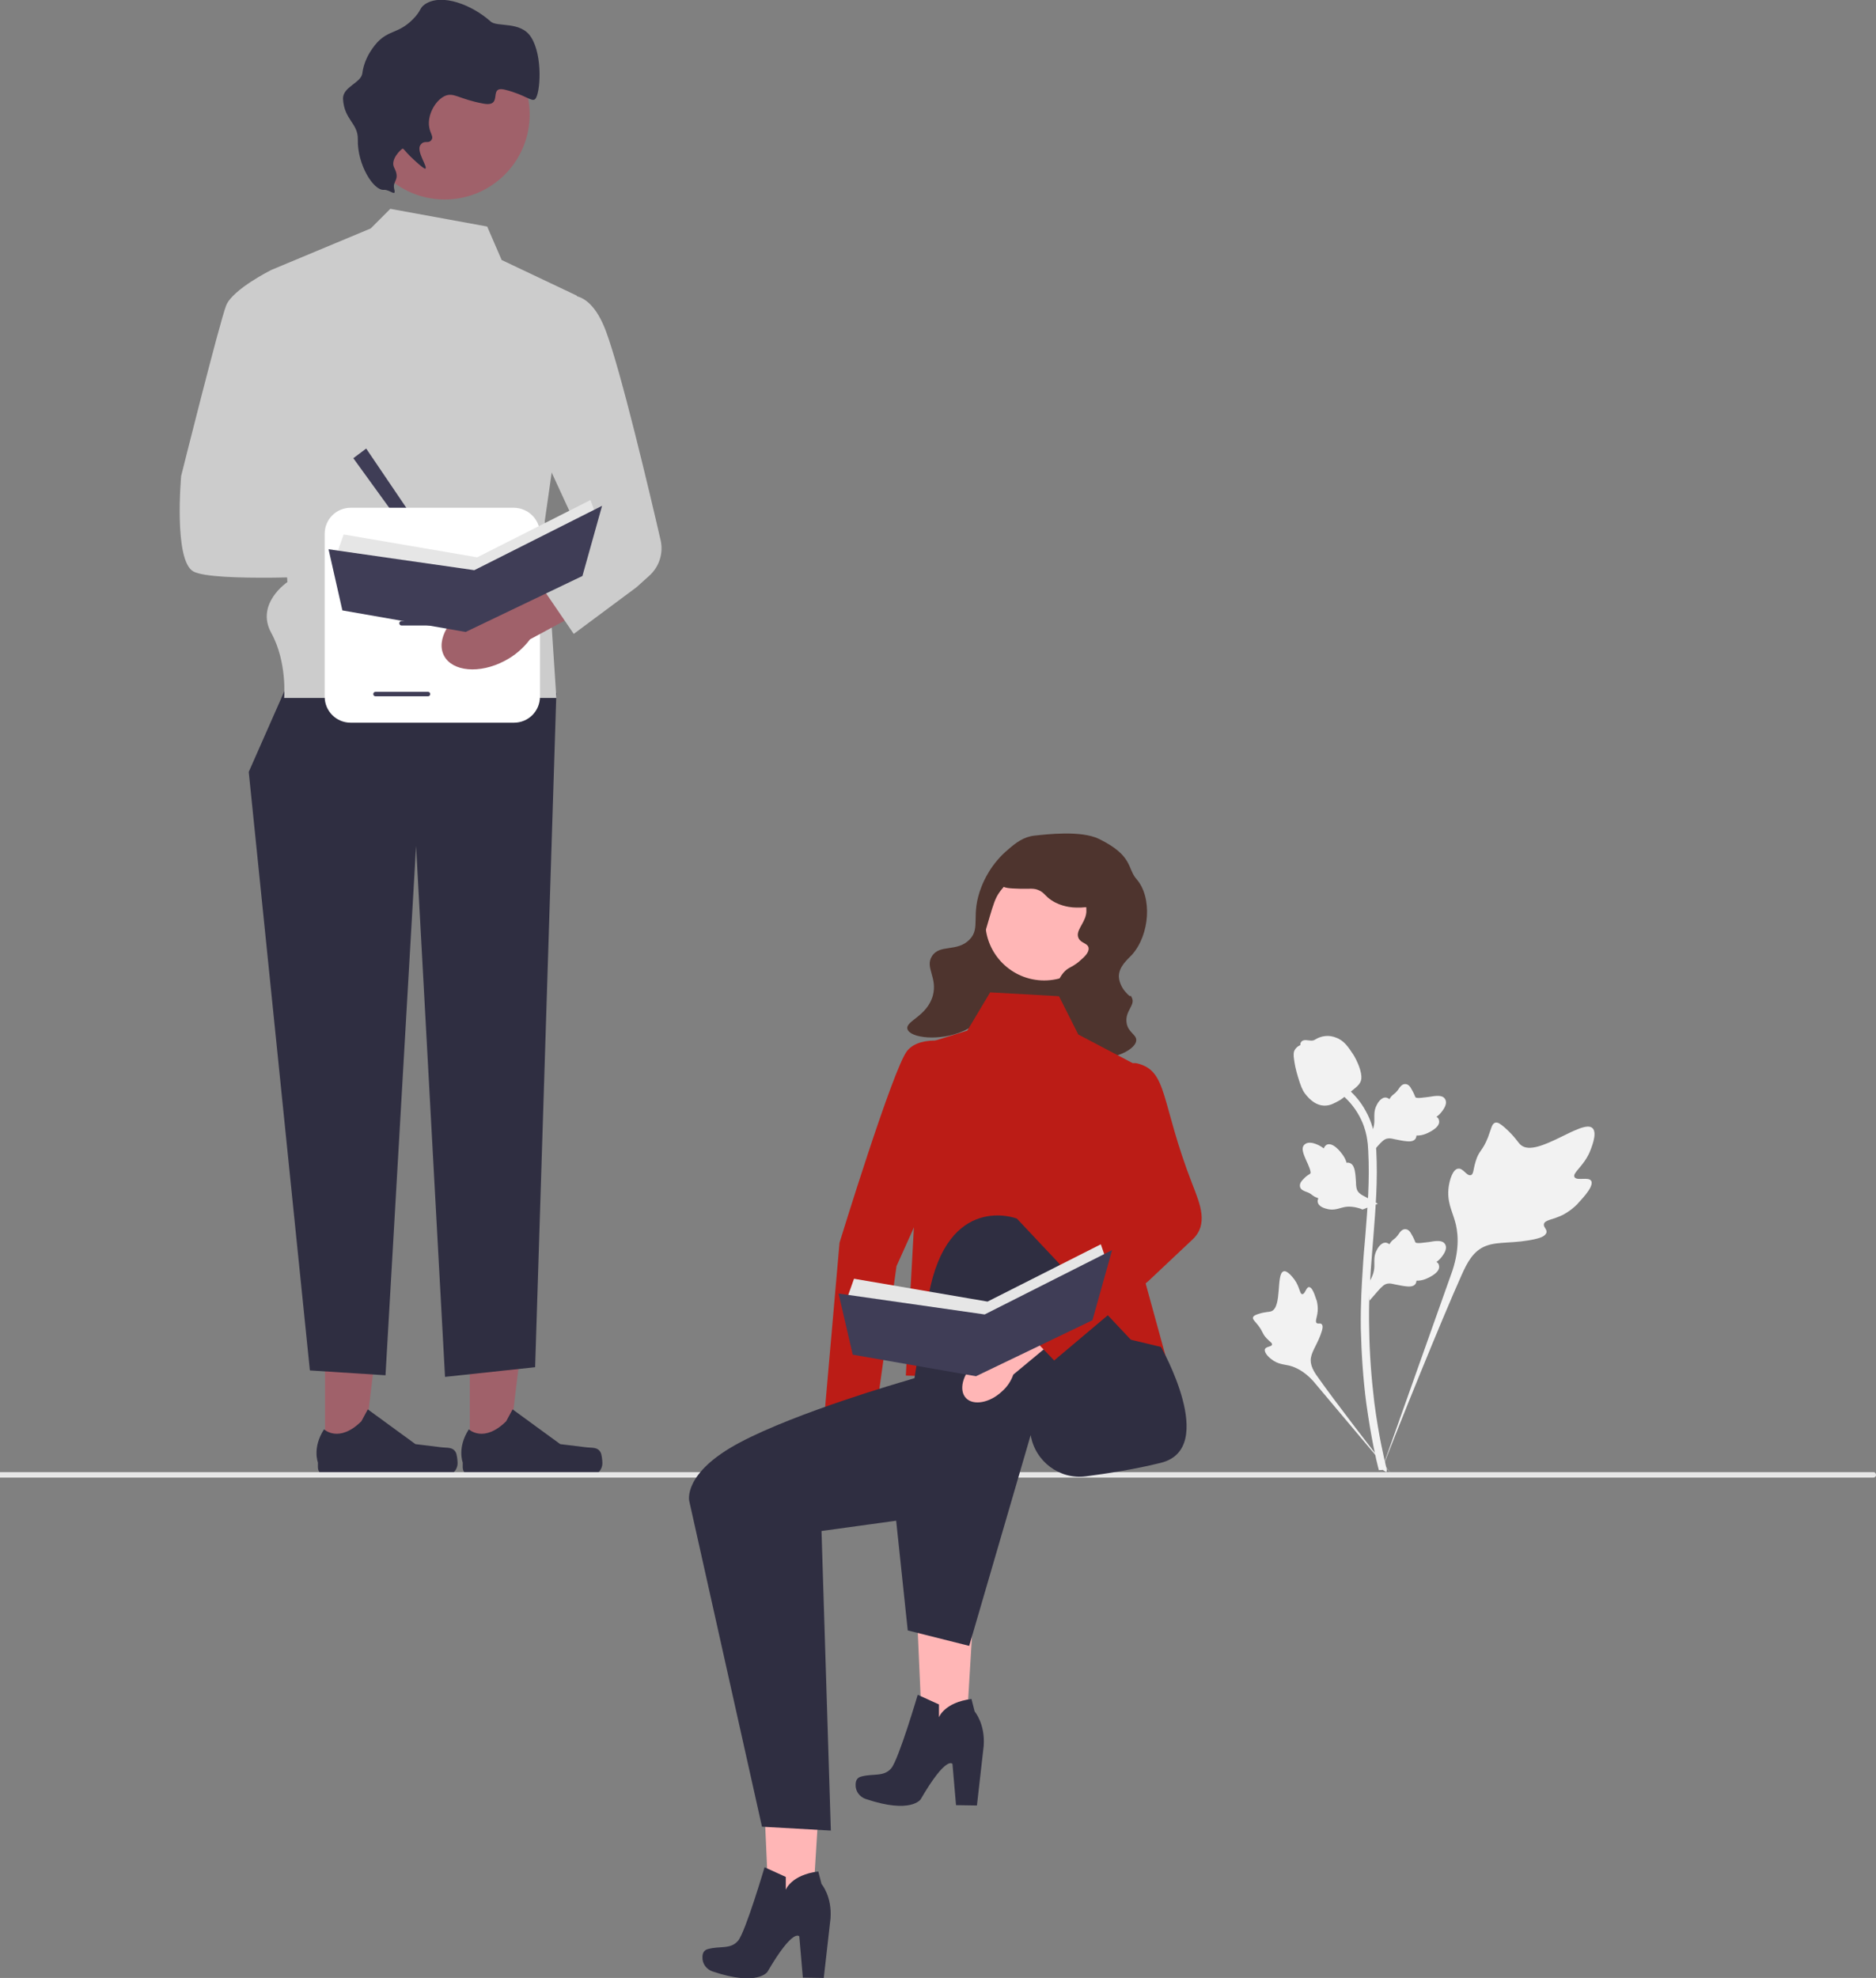 <?xml version="1.0" encoding="utf-8"?>
<!-- Generator: Adobe Illustrator 27.7.0, SVG Export Plug-In . SVG Version: 6.00 Build 0)  -->
<svg version="1.1" id="Ebene_1" xmlns="http://www.w3.org/2000/svg" xmlns:xlink="http://www.w3.org/1999/xlink" x="0px" y="0px"
	 viewBox="0 0 583 614.7" style="enable-background:new 0 0 583 614.7;" xml:space="preserve">
<rect x="0" y="0" width="583" height="614.7" fill="#808080" stroke="none"/>
<style type="text/css">
	.st0{fill:#FFB6B6;}
	.st1{fill:#2F2E41;}
	.st2{fill:#F2F2F2;}
	.st3{fill:#A0616A;}
	.st4{fill:#CCCCCC;}
	.st5{fill:#3F3D56;}
	.st6{fill:#FFFFFF;}
	.st7{fill:#E6E6E6;}
	.st8{fill:#BB1C16;}
	.st9{fill:#4E342E;}
</style>
<g>
	<polygon class="st0" points="303.3,487.9 284.3,486.8 286.9,545.2 299.8,545.9 	"/>
	<path class="st1" d="M285.2,526.7l6.6,3v4c0,0,1.6-4.6,10.1-5.7l1,3.9c0,0,3.3,3.8,2.8,10.7l-2.1,18.5l-6.5-0.1l-1.1-12.8
		c0,0-1.8-2.9-9.9,11c0,0-3,4.6-17-0.1c-1.9-0.6-3.3-2.4-3.2-4.5c0-1.1,0.4-2.2,1.8-2.5c3.6-1,7,0.2,9.3-2.6
		S285.2,526.7,285.2,526.7L285.2,526.7L285.2,526.7z"/>
</g>
<g>
	<polygon class="st0" points="255.7,541.4 236.6,540.4 239.2,598.8 252.1,599.5 	"/>
	<path class="st1" d="M237.6,580.3l6.6,3v4c0,0,1.6-4.6,10.1-5.7l1,3.9c0,0,3.3,3.8,2.8,10.7l-2.1,18.5l-6.5-0.1l-1.1-12.8
		c0,0-1.8-2.9-9.9,11c0,0-3,4.6-17-0.1c-1.9-0.6-3.3-2.4-3.2-4.5c0-1.1,0.4-2.2,1.8-2.5c3.6-1,7,0.2,9.3-2.6
		S237.6,580.3,237.6,580.3L237.6,580.3L237.6,580.3z"/>
</g>
<g>
	<path class="st2" d="M494.5,367c-0.8-1.4-4.5,0.1-5.2-1.2c-0.7-1.3,2.7-3.2,4.7-7.7c0.3-0.8,2.6-5.9,0.9-7.5
		c-3.1-3-17.2,9.3-22.2,5.3c-1.1-0.9-1.8-2.6-5.1-5.5c-1.3-1.1-2.1-1.7-2.9-1.5c-1.1,0.3-1.2,1.7-2.3,4.6c-1.7,4.3-2.8,4-3.8,7.4
		c-0.8,2.5-0.6,4-1.5,4.3c-1.3,0.4-2.4-2.3-4-2c-1.6,0.2-2.6,3.4-2.9,5.7c-0.6,4.4,1,7.3,1.9,10.4c1,3.3,1.6,8.4-0.7,15.5
		l-22.3,62.8c4.9-12.9,19.2-48.2,25.1-61.3c1.7-3.8,3.6-7.6,7.6-9.1c3.8-1.5,8.9-0.6,15.6-2.2c0.8-0.2,2.9-0.7,3.2-2
		c0.2-1-1-1.6-0.8-2.6c0.3-1.3,2.7-1.3,5.8-2.8c2.1-1.1,3.5-2.3,4.6-3.4C490.4,373.8,495.6,368.9,494.5,367L494.5,367z"/>
	<path class="st2" d="M406.8,400c-0.9,0-1.2,2.2-2.1,2.2c-0.8,0-0.8-2.3-2.4-4.5c-0.3-0.4-2.2-3-3.4-2.6c-2.4,0.7-0.4,11.1-3.8,12.4
		c-0.7,0.3-1.8,0.1-4.2,0.9c-0.9,0.3-1.4,0.6-1.5,1c-0.2,0.6,0.5,1.1,1.6,2.5c1.6,2.1,1.2,2.5,2.6,4c1,1.1,1.8,1.4,1.7,2
		c-0.2,0.7-1.8,0.5-2.2,1.4c-0.3,0.9,0.9,2.3,2,3.1c2,1.6,3.9,1.6,5.6,2c1.9,0.5,4.6,1.7,7.4,4.8l24.4,29
		c-4.9-6.1-18.1-23.3-22.8-30c-1.4-1.9-2.7-4-2.3-6.3c0.4-2.3,2.3-4.6,3.4-8.3c0.1-0.4,0.5-1.6-0.1-2.1c-0.4-0.4-1.1,0-1.5-0.3
		c-0.6-0.5,0.1-1.7,0.3-3.7c0.1-1.4-0.1-2.4-0.3-3.3C409,404,408.1,400,406.8,400L406.8,400z"/>
	<path class="st2" d="M425.6,404.2l-0.6-5.1l0.3-0.4c1.2-1.8,1.8-3.5,1.8-5.2c0-0.3,0-0.5,0-0.8c0-1.1-0.1-2.4,0.6-3.9
		c0.4-0.9,1.5-2.8,3.1-2.6c0.4,0.1,0.8,0.3,1,0.5c0-0.1,0.1-0.1,0.1-0.2c0.5-0.8,0.9-1.1,1.3-1.4c0.3-0.2,0.6-0.5,1.1-1.1
		c0.2-0.3,0.4-0.5,0.5-0.7c0.4-0.6,1-1.3,1.9-1.3c1,0,1.6,0.9,1.9,1.5c0.6,1,0.9,1.7,1.1,2.2c0.1,0.2,0.1,0.4,0.2,0.4
		c0.3,0.5,3,0,4.1-0.1c2.3-0.4,4.3-0.7,5.1,0.7c0.6,1,0.2,2.4-1.3,4.2c-0.5,0.6-1,1-1.4,1.3c0.4,0.2,0.7,0.5,0.8,1.1l0,0
		c0.3,1.2-0.7,2.5-3.1,3.7c-0.6,0.3-1.4,0.7-2.5,0.9c-0.5,0.1-1,0.1-1.4,0.1c0,0.2-0.1,0.5-0.2,0.8c-0.4,0.8-1.3,1.1-2.6,1
		c-1.4-0.1-2.6-0.4-3.7-0.6c-0.9-0.2-1.7-0.4-2.3-0.3c-1.2,0.1-2,1-3.1,2.2L425.6,404.2L425.6,404.2z"/>
	<path class="st2" d="M428.2,374.1l-4.8,1.8l-0.4-0.2c-2-0.7-3.9-0.9-5.5-0.5c-0.3,0.1-0.5,0.1-0.8,0.2c-1,0.3-2.3,0.7-3.9,0.4
		c-0.9-0.2-3.1-0.7-3.3-2.3c-0.1-0.4,0.1-0.8,0.2-1.1c-0.1,0-0.1,0-0.2-0.1c-0.9-0.3-1.3-0.6-1.7-0.9c-0.3-0.2-0.6-0.5-1.3-0.8
		c-0.3-0.1-0.6-0.2-0.8-0.3c-0.7-0.3-1.5-0.6-1.7-1.5c-0.2-1,0.5-1.8,0.9-2.2c0.8-0.9,1.4-1.3,1.9-1.6c0.2-0.1,0.3-0.2,0.4-0.3
		c0.4-0.4-0.7-2.9-1.2-3.9c-0.9-2.1-1.8-4-0.6-5.1c0.9-0.8,2.3-0.8,4.4,0.2c0.6,0.3,1.2,0.7,1.6,1c0.1-0.4,0.4-0.8,0.8-1.1l0,0
		c1.1-0.6,2.6,0.1,4.3,2.1c0.4,0.5,1,1.2,1.5,2.2c0.2,0.5,0.4,0.9,0.5,1.3c0.2-0.1,0.5-0.1,0.8,0c0.9,0.2,1.4,1,1.7,2.3
		c0.3,1.4,0.3,2.6,0.4,3.7c0,0.9,0.1,1.8,0.3,2.3c0.4,1.1,1.5,1.7,2.9,2.4L428.2,374.1L428.2,374.1z"/>
	<path class="st2" d="M425.6,359.1l-0.6-5.1l0.3-0.4c1.2-1.8,1.8-3.5,1.8-5.2c0-0.3,0-0.5,0-0.8c0-1.1-0.1-2.4,0.6-3.9
		c0.4-0.9,1.5-2.8,3.1-2.6c0.4,0.1,0.8,0.3,1,0.5c0-0.1,0.1-0.1,0.1-0.2c0.5-0.8,0.9-1.1,1.3-1.4c0.3-0.2,0.6-0.5,1.1-1.1
		c0.2-0.3,0.4-0.5,0.5-0.7c0.4-0.6,1-1.3,1.9-1.3c1,0,1.6,0.9,1.9,1.5c0.6,1,0.9,1.7,1.1,2.2c0.1,0.2,0.1,0.4,0.2,0.4
		c0.3,0.5,3,0,4.1-0.1c2.3-0.4,4.3-0.7,5.1,0.7c0.6,1,0.2,2.4-1.3,4.2c-0.5,0.6-1,1-1.4,1.3c0.4,0.2,0.7,0.5,0.8,1.1l0,0
		c0.3,1.2-0.7,2.5-3.1,3.7c-0.6,0.3-1.4,0.7-2.5,0.9c-0.5,0.1-1,0.1-1.4,0.1c0,0.2-0.1,0.5-0.2,0.8c-0.4,0.8-1.3,1.1-2.6,1
		c-1.4-0.1-2.6-0.4-3.7-0.6c-0.9-0.2-1.7-0.4-2.3-0.3c-1.2,0.1-2,1-3.1,2.2L425.6,359.1L425.6,359.1z"/>
	<path class="st2" d="M430.8,457.5l-1.1-0.7l-0.3-1.2l0.3,1.2l-1.2,0.1c0-0.1-0.1-0.4-0.2-0.8c-0.6-2.3-2.2-9.2-3.7-20
		c-1-7.6-1.5-15.4-1.7-23.2c-0.1-7.8,0.3-13.7,0.6-18.5c0.2-3.6,0.5-7,0.8-10.3c0.7-8.9,1.4-17.3,0.9-26.5c-0.1-2.1-0.3-6.4-2.9-11
		c-1.5-2.7-3.5-5-6-7l1.6-2c2.8,2.2,5,4.8,6.6,7.8c2.8,5.1,3,9.8,3.2,12.1c0.5,9.4-0.2,17.9-0.9,26.9c-0.3,3.3-0.5,6.7-0.8,10.3
		c-0.3,4.7-0.7,10.6-0.5,18.3c0.1,7.7,0.7,15.4,1.6,22.9c1.4,10.7,3.1,17.5,3.6,19.7C431,456.8,431.1,457,430.8,457.5L430.8,457.5z"
		/>
	<path class="st2" d="M411.7,343.6c-0.1,0-0.2,0-0.3,0c-2.1-0.1-4.1-1.4-5.9-3.8c-0.8-1.1-1.3-2.4-2.1-5c-0.1-0.4-0.8-2.4-1.2-5.2
		c-0.3-1.8-0.2-2.6,0.1-3.2c0.4-0.7,1-1.3,1.8-1.6c0-0.2,0-0.5,0.1-0.7c0.4-1,1.6-0.9,2.2-0.8c0.3,0,0.7,0.1,1.1,0.1
		c0.7,0,1-0.2,1.5-0.5c0.5-0.3,1.2-0.6,2.1-0.8c1.9-0.4,3.4,0.1,3.9,0.3c2.7,0.9,4,3,5.6,5.4c0.3,0.5,1.4,2.3,2.1,4.7
		c0.5,1.8,0.4,2.5,0.3,3.1c-0.3,1.2-1,1.9-2.9,3.4c-1.9,1.6-2.9,2.4-3.7,2.9C414.6,342.9,413.4,343.6,411.7,343.6L411.7,343.6z"/>
</g>
<g>
	<polygon class="st3" points="146,451.6 157.9,451.6 163.5,405.8 146,405.8 	"/>
	<path class="st1" d="M186.6,451.3L186.6,451.3c0.4,0.6,0.6,2.6,0.6,3.4l0,0c0,2.2-1.8,4-4,4h-36.7c-1.5,0-2.7-1.2-2.7-2.7v-1.5
		c0,0-1.8-4.6,1.9-10.3c0,0,4.6,4.4,11.6-2.5l2-3.7l14.8,10.8l8.2,1C184.1,450,185.7,449.7,186.6,451.3L186.6,451.3z"/>
</g>
<g>
	<polygon class="st3" points="101,451.6 112.9,451.6 118.5,405.8 101,405.8 	"/>
	<path class="st1" d="M141.6,451.3L141.6,451.3c0.4,0.6,0.6,2.6,0.6,3.4l0,0c0,2.2-1.8,4-4,4h-36.7c-1.5,0-2.7-1.2-2.7-2.7v-1.5
		c0,0-1.8-4.6,1.9-10.3c0,0,4.6,4.4,11.6-2.5l2-3.7l14.8,10.8l8.2,1C139.1,450,140.7,449.7,141.6,451.3L141.6,451.3z"/>
</g>
<polygon class="st1" points="92.3,205.9 77.3,239.9 96.3,425.9 119.8,427.4 129.3,262.9 138.3,427.9 166.3,424.9 172.9,215.4 "/>
<path class="st4" d="M151.4,70.4l-30.1-5.5l-6.1,6.1L84.3,83.9l5,97c0,0-10,6.7-5,15.8s4,20.2,4,20.2h84.6l-3.6-55l10-70l-23.4-11.1
	L151.4,70.4C151.4,70.4,151.4,70.4,151.4,70.4z"/>
<path id="b-833" class="st0" d="M129.6,183.4c8.6,2,16.5-0.7,17.8-6.2c1.3-5.4-4.6-11.5-13.1-13.5c-3.4-0.9-7-0.9-10.4-0.1
	l-36.3-8.2l-3.5,17.1l36.2,6.3C122.9,181,126.1,182.6,129.6,183.4L129.6,183.4z"/>
<path class="st4" d="M90.3,88.9l-6-5c0,0-12,6-14,11s-14,53-14,53s-2.4,26.3,3.8,29.7s45.2,1.3,45.2,1.3l3-20l-16-6L90.3,88.9z"/>
<circle class="st3" cx="138.2" cy="35.6" r="26.4"/>
<path class="st1" d="M119.3,59c-3.2,0.3-8.3-7.8-8.1-15.7c0.1-5-4.2-6-4.6-12.5c-0.2-3.8,5.6-5,6-8c0.7-5.5,4.3-9.2,4.7-9.7
	c3.8-3.9,6.5-2.6,11-7.1c2.7-2.7,2-3.5,3.8-4.7c5.3-3.5,14.7,0.3,20.4,5.4c2,1.8,9.3-0.2,12.5,4.8c3.8,5.8,2.9,17.8,1.3,19.3
	c-1,1-3.2-1.4-9.3-2.9c-5.6-1.4-0.3,5.5-6.8,4.3c-7.7-1.4-9.2-3.7-12.1-2.3c-3,1.5-5.4,6.1-4.7,9.7c0.3,1.8,1.3,2.8,0.8,3.7
	c-1,1.7-2.2,0-3.5,1.7c-1.5,1.9,2.3,6.9,1.5,7.4c-0.1,0.1-0.6,0.1-4.7-3.8c-1.6-1.6-2.1-2.5-2.4-2.4c-0.5,0.2-3.9,3.4-2.6,5.9
	c2,3.9-0.6,4,0,6.6C123.2,61.4,121.3,58.9,119.3,59L119.3,59L119.3,59z"/>
<polygon class="st5" points="113.8,139.4 109.8,142.4 130.8,171.4 134.8,170.4 "/>
<g>
	<path class="st6" d="M167.8,165.9v50.6c0,4.5-3.6,8.1-8.1,8.1H109c-4.5,0-8.1-3.6-8.1-8.1v-50.6c0-4.5,3.6-8.1,8.1-8.1h50.6
		C164.1,157.8,167.8,161.4,167.8,165.9z"/>
	<g>
		<path class="st5" d="M141.1,178.5h-16.3c-0.4,0-0.7-0.3-0.7-0.7s0.3-0.7,0.7-0.7h16.3c0.4,0,0.7,0.3,0.7,0.7
			S141.5,178.5,141.1,178.5z"/>
		<path class="st5" d="M141.1,194.4h-16.3c-0.4,0-0.7-0.3-0.7-0.7s0.3-0.7,0.7-0.7h16.3c0.4,0,0.7,0.3,0.7,0.7
			S141.5,194.4,141.1,194.4z"/>
		<path class="st5" d="M133,216.4h-16.3c-0.4,0-0.7-0.3-0.7-0.7s0.3-0.7,0.7-0.7H133c0.4,0,0.7,0.3,0.7,0.7S133.4,216.4,133,216.4z"
			/>
		<path class="st5" d="M149.9,186.4H116c-0.4,0-0.7-0.3-0.7-0.7s0.3-0.7,0.7-0.7h33.9c0.4,0,0.7,0.3,0.7,0.7
			S150.3,186.4,149.9,186.4z"/>
	</g>
</g>
<path id="c-834" class="st3" d="M147.4,187.5c-7.8,4.1-12,11.4-9.4,16.3s11,5.7,18.8,1.6c3.1-1.6,5.8-3.9,7.9-6.7l32.8-17.7
	l-8.6-15.2l-31.4,19C153.9,184.9,150.5,185.8,147.4,187.5z"/>
<path class="st4" d="M173.3,92.9c0,0,9-6,15,10c4.7,12.6,13.5,49.8,17,65c0.9,4-0.4,8.2-3.5,11l-4,3.6l-19.5,14.5L165,177.5
	l16.1-9.7l-18.4-39.9L173.3,92.9C173.3,92.9,173.3,92.9,173.3,92.9z"/>
<path class="st7" d="M583,458.4L583,458.4c0,0.5-0.4,0.8-0.8,0.8H0v-1.7h582.2C582.7,457.5,583,457.9,583,458.4z"/>
<path id="d-835" class="st3" d="M267.6,453.8c0.2-2.1-0.1-4.2-0.9-6.2l3.3-21.9l-10.5-1.3l-2.2,22.4c-1.1,1.8-1.8,3.9-1.9,6
	c-0.5,5.3,1.9,9.8,5.3,10.1S267.1,459.1,267.6,453.8L267.6,453.8L267.6,453.8z"/>
<path class="st8" d="M297.9,324.3l-8.6,45.4l-10.7,23.8l-6.4,45.9l-16.4,5l5.1-58.2c0,0,16.6-54.1,21-59.6S297.9,324.3,297.9,324.3
	L297.9,324.3L297.9,324.3z"/>
<g>
	
		<rect x="301.2" y="284.7" transform="matrix(0.293 -0.956 0.956 0.293 -64.669 519.41)" class="st9" width="35.5" height="37.5"/>
	<circle class="st0" cx="324.5" cy="286.4" r="18.3"/>
	<path class="st9" d="M341.5,260.7c-5.6-2.7-16.3-1.4-20.1-1c-3.4,0.4-5.8,2.3-8.1,4.3c-5.3,4.4-7.6,9.8-8.3,11.6
		c-3.5,8.9-0.1,12.7-3.7,16.4c-3.9,4-9.3,1.3-11.7,5.2c-2.2,3.5,1.8,6.6,0.3,12.2c-1.8,6.5-8.6,7.9-7.9,10.4
		c0.8,2.8,10,3.9,17.4,0.6c1-0.4,9.7-4.5,10.1-11.1c0.3-4.2-3.2-4.7-4.1-10.7c-0.7-4.2,0.4-7.8,2.1-13.5c1.2-4,1.8-6,3.1-7.8
		c0.6-0.9,6.5-9,15.1-7.5c7.6,1.3,12.8,9.4,11.8,14.4c-0.6,3-3.4,5.2-2.3,7.4c0.8,1.6,2.9,1.5,3.1,3c0.2,1.4-1.3,2.8-2.6,3.9
		c-1.5,1.4-2.9,2-3.4,2.3c-3.7,2-5,8.2-5,12c0,5.7,3.2,12.7,9.6,15.1c7.2,2.7,15.9-1.3,16.2-4.5c0.2-1.9-2.6-2.5-3-5.6
		c-0.5-3.6,2.7-5.4,1.7-7.6c-0.9-2,0.4,0.9-2.1-2c-0.3-0.3-1.9-2.3-2-4.7c0-3.1,2.6-5.2,4.1-6.8c5.5-6.2,6.4-17.9,1.3-23.6
		C350.3,269.8,352.1,265.9,341.5,260.7L341.5,260.7L341.5,260.7z"/>
	<path class="st9" d="M344.1,278.4c1.7-3.7-2.7-8.5-3.3-9.1c-4.3-4.5-10.4-4.7-13.4-4.8c-2.6-0.1-8.3-0.2-12.6,3.6
		c-2.3,2.1-4.5,5.5-3.5,7c0.6,0.9,2.3,1,5.7,1.1c3.1,0.1,4.2-0.3,5.9,0.5c1.3,0.6,1.6,1.2,2.7,2.2c3,2.6,6.7,3,7.8,3.1
		C336.2,282.2,342.5,282.1,344.1,278.4L344.1,278.4z"/>
</g>
<polygon class="st8" points="300.6,320.3 285.1,325.1 286.3,339.4 281.5,427.5 361.3,429.9 362.3,421.7 354.2,392.2 357.7,333.4 
	335.1,321.5 329.1,309.6 307.7,308.4 "/>
<path class="st1" d="M335.7,412.6l-54.8,16.7c0,0-33.1,9.5-51,19c-17.9,9.5-15.7,18.2-15.7,18.2l22.6,101.2l21.4,1.2l-2.9-93.1
	l23.2-3.2l3.6,34.1l19.1,4.8l19.1-65.5l0,0c1.4,8.2,9,13.9,17.2,12.8c6.9-0.9,15.3-2.2,23.3-4.2c17.9-4.5,0-36,0-36L335.7,412.6
	L335.7,412.6z"/>
<path class="st1" d="M279.1,463.2c0,0,3.6-28.6,9.5-60.7s27.4-23.8,27.4-23.8l38.1,40.5l-31,20.2L279.1,463.2L279.1,463.2z"/>
<path id="e-836" class="st0" d="M311.4,432.4c1.6-1.4,2.8-3.2,3.5-5.2L332,413l-7-7.9l-16.6,15.2c-2,0.6-3.9,1.7-5.4,3.2
	c-3.9,3.6-5.1,8.6-2.8,11S307.6,436,311.4,432.4L311.4,432.4z"/>
<path class="st8" d="M325.6,353.7l13.6,26.6l-23.4,30.2l11.8,12.3l29.3-24.7l13.7-12.9c5-4.7,2.4-10.9-0.1-17.3
	c-9.9-25.5-7.5-35-17-37.4C345.8,328.5,325.6,353.7,325.6,353.7L325.6,353.7L325.6,353.7z"/>
<g>
	<polygon class="st7" points="263.2,403.6 265.4,397.4 306.9,404.5 342.1,386.7 343.8,391.6 305.5,414.3 	"/>
	<polygon class="st5" points="345.6,388.5 306,408.5 260.6,402 265,421 303.3,427.7 339.5,410.3 	"/>
</g>
<g>
	<polygon class="st7" points="104.6,172.3 106.8,166.1 148.3,173.2 183.5,155.4 185.3,160.3 147,183 	"/>
	<polygon class="st5" points="187.1,157.2 147.4,177.2 102.1,170.7 106.4,189.7 144.7,196.4 181,179 	"/>
</g>
</svg>
